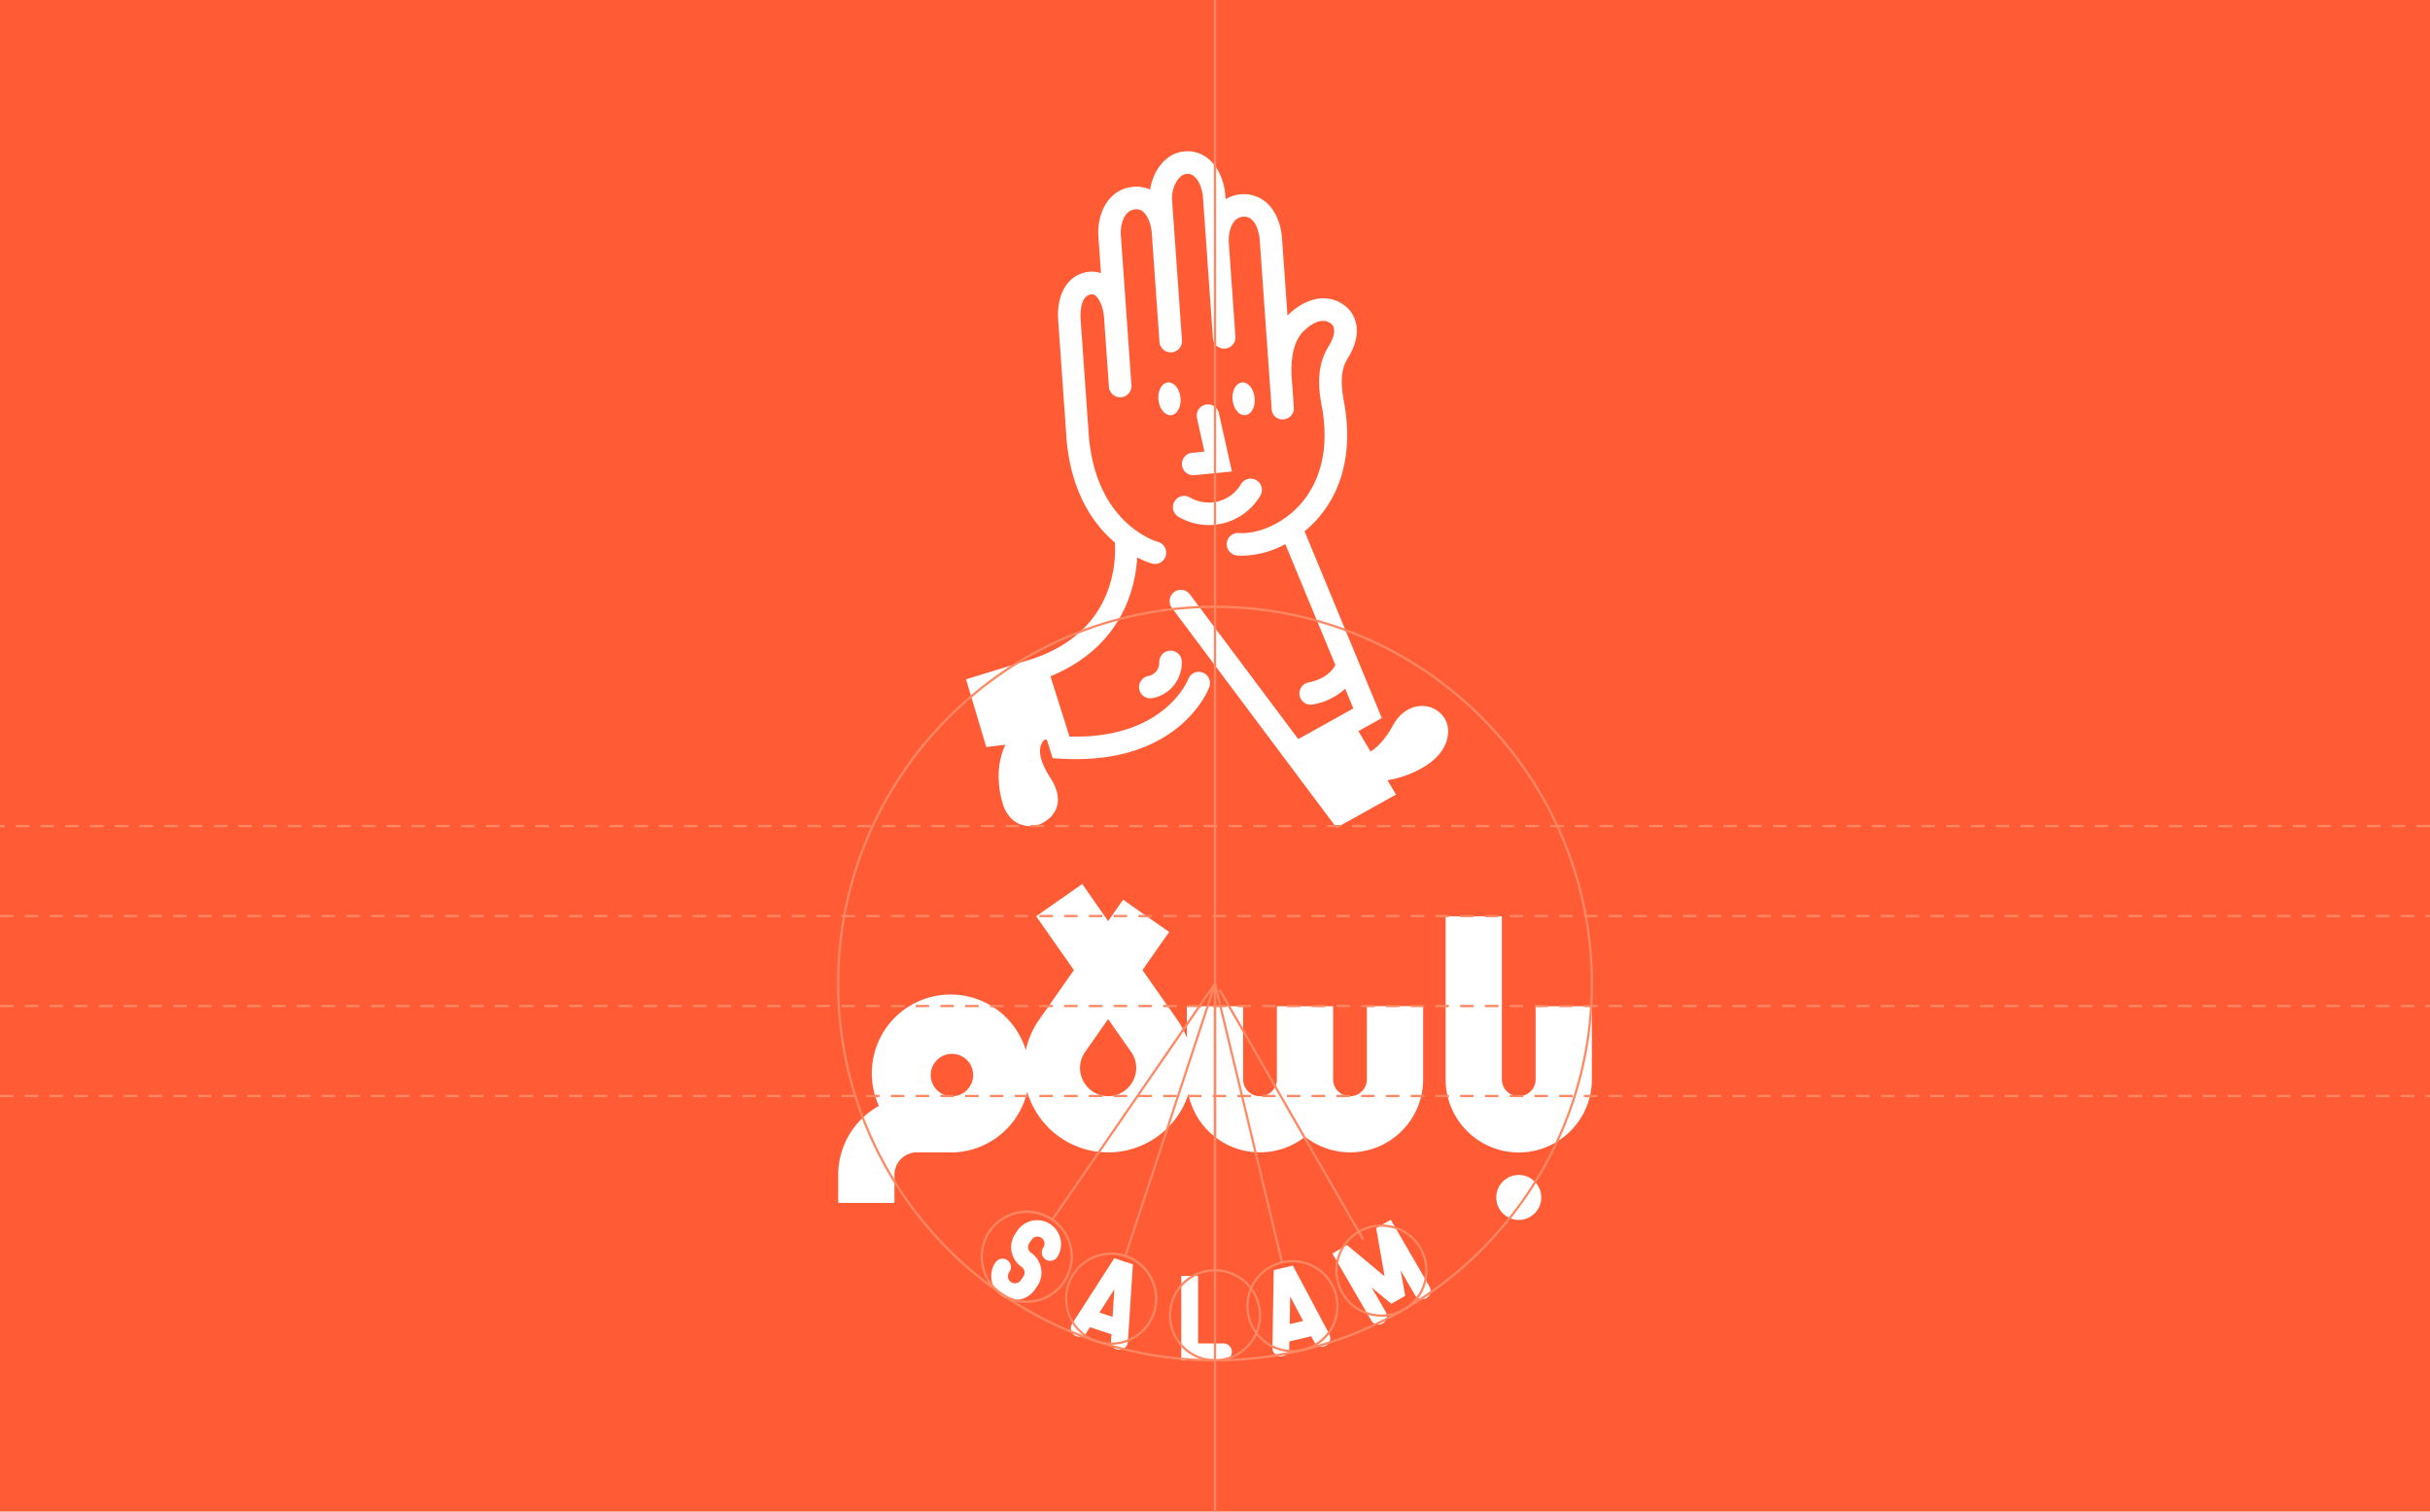 <svg xmlns="http://www.w3.org/2000/svg" viewBox="0 0 1080 672"><defs><style>.cls-1{fill:#ff5c35;}.cls-2{fill:#fff;}.cls-3{fill:none;}.cls-4{fill:#ff8863;}</style></defs><g id="Layer_3" data-name="Layer 3"><rect class="cls-1" width="1080" height="672"/><path class="cls-2" d="M642.25,319.75c-4.65-8.06-17-8.49-23.11,2.68-3.33,6.1-6.81,9.64-10,11.71l-5.42-9.09,10.42-5.81-34.34-83.05a50.12,50.12,0,0,0,5.11-4.78c8.18-8.95,17-25.06,12.7-51.15-1.49-7.91-2.4-15,1.46-21.13,7-11.14,3.58-19.5-1.43-23.27-9.16-6.9-19.59-1.56-25.42,4.44l-2.41-34.09c-.48-6.86-3.06-12.79-7.08-16.26a15.43,15.43,0,0,0-18-1.38l-.1-1.4c-.47-6.75-3.23-12.88-7.37-16.4a14.49,14.49,0,0,0-10.93-3.45c-8.34.76-13.89,8.64-15.17,17a14.51,14.51,0,0,0-7.59-1.26c-11.06,1-16.11,12-15.39,22.23l1.14,16.17a12,12,0,0,0-5.34-.62c-9.16,1-14.53,9.53-13.67,21.66l3.6,51h0l.07,1a1.57,1.57,0,0,0,0,.3c2,24.35,12.16,38.44,21.49,46.35a52.7,52.7,0,0,1-2.08,18.32c-4.35,14.67-14.56,25.4-30.18,31.84l-4.19,1.58L429.35,302l9,30.1,8.49-1c-2.59,5.54-4.61,14.2-1.25,25.93,3,10.43,12.11,11.64,17.23,9.12,6.77-3.33,10.4-10.4,4.07-20.22-6.77-10.51-4.73-15.1-2.77-17l1.13-.14,2.61,8.27,3.43.21c2.38.14,4.67.22,6.89.22,46.71,0,58.73-30.57,59.24-31.93a5,5,0,1,0-9.36-3.51c-.1.27-10.55,26.61-52.75,25.39l-4.07-12.9-4.39-13.91h.05c31.54-13,37.67-38.66,38.52-52.81a35.5,35.5,0,0,0,6.84,2.77,4.94,4.94,0,0,0,1.07.12,5,5,0,0,0,1.07-9.88c-.27-.06-27.7-7.87-30.54-48l-3.6-51c-.07-1.07-.58-10.42,4.81-11a2.25,2.25,0,0,1,1.85.63c1.93,1.6,3.48,5.57,3.76,9.65l2.18,30.85a5,5,0,1,0,10-.7l-1.8-25.49h0l-2.9-41.12c-.31-4.38,1.13-11.08,6.36-11.58a4.48,4.48,0,0,1,3.56,1.09c2,1.73,3.55,5.46,3.83,9.52,0,0,0,0,0,.06L515.32,152a5,5,0,0,0,5,4.64h.36a5,5,0,0,0,4.64-5.34l-4.41-62.4c-.38-5.41,2.82-11.25,6.35-11.58a4.47,4.47,0,0,1,3.53,1.12c2.07,1.76,3.6,5.48,3.88,9.49l4.4,62.4a5,5,0,0,0,10-.7l-2.93-41.53c0-.06,0-.11,0-.17-.3-4.27,1.13-11.19,6.25-11.56a5,5,0,0,1,3.85,1.18c2,1.7,3.37,5.31,3.66,9.41l4.39,62.22h0v.07l.89,12.62a5.48,5.48,0,0,0,.1.56c0,.11,0,.23,0,.34a6.14,6.14,0,0,0,.29.79.3.3,0,0,0,0,.1,5,5,0,0,0,3.68,2.78,1.9,1.9,0,0,0,.25,0,5.44,5.44,0,0,0,.58,0h.35a3.39,3.39,0,0,0,.44-.08,3.85,3.85,0,0,0,.49-.08c.16,0,.31-.11.46-.16s.31-.11.46-.18a4.5,4.5,0,0,0,.41-.25,3.54,3.54,0,0,0,.41-.26c.13-.1.23-.21.35-.31s.25-.22.36-.34.18-.24.27-.37a3.69,3.69,0,0,0,.29-.4c.08-.14.14-.28.21-.42a4.43,4.43,0,0,0,.2-.45,4.27,4.27,0,0,0,.13-.48,4,4,0,0,0,.11-.47,3.2,3.2,0,0,0,0-.53c0-.14,0-.27,0-.41-.09-2.07-.44-6.63-.69-9.95l-.21-2.86v0c-.61-8.7.76-15.53,3.95-19.74,1.53-2,8.3-8.75,13.48-4.84,2.21,1.67,1.82,5.4-1,10-6.25,10-4.18,21-2.83,28.19,3.65,22-3.55,35.34-10.23,42.66a40.26,40.26,0,0,1-6.2,5.47,4.61,4.61,0,0,0-1,.69c-6.9,4.63-14.32,6.47-19.68,6.09a5,5,0,0,0-.75,10c.77.06,1.53.09,2.31.09a41.71,41.71,0,0,0,19.09-5.14l22.21,53.7c-.91,1.89-3.81,6.14-11.94,7.78a5,5,0,0,0,1,9.9,4.75,4.75,0,0,0,1-.1,28.28,28.28,0,0,0,14.33-7l3.62,8.75-2.91,1.62h0l-13.21,7.37-8.35,4.66-48.19-64.37a5,5,0,1,0-8,6l47.38,63.3h0l25.81,34.47,26.45-14.74-3.81-6.38a46,46,0,0,0,17.8-6.93C644.64,332.92,644.74,324.08,642.25,319.75Z"/><path class="cls-2" d="M515.23,294.37a6,6,0,0,1-4.87,6.17,5,5,0,0,0,.9,9.92,4.76,4.76,0,0,0,.91-.09,16,16,0,0,0,13.06-16.17,4.9,4.9,0,0,0-5.08-4.91A5,5,0,0,0,515.23,294.37Z"/><path class="cls-2" d="M518.49,170.13c-2.64.71-4.21,4.5-3.51,8.47s3.43,6.59,6.07,5.88,4.22-4.51,3.51-8.47S521.14,169.41,518.49,170.13Z"/><path class="cls-2" d="M554,184.48c2.65-.72,4.22-4.51,3.51-8.47s-3.42-6.6-6.07-5.88-4.21,4.5-3.51,8.47S551.32,185.19,554,184.48Z"/><path class="cls-2" d="M525.32,206.75a5,5,0,0,0,5,4.51l.5,0,16.69-1.65-5.75-25.83a5,5,0,1,0-9.76,2.17l3.3,14.82-5.47.54A5,5,0,0,0,525.32,206.75Z"/><path class="cls-2" d="M522,222.91a5,5,0,0,0,1.77,6.85,26.59,26.59,0,0,0,36.39-9.43,5,5,0,1,0-8.62-5.07,16.6,16.6,0,0,1-22.7,5.88A5,5,0,0,0,522,222.91Z"/><path class="cls-2" d="M590.8,593.13l-16.21-30.49-8.48,2-.6,34.53A3.76,3.76,0,0,0,569.2,603h.06a3.76,3.76,0,0,0,3.75-3.69l0-2.9,9.76-2.35,1.36,2.57a3.75,3.75,0,1,0,6.62-3.52Zm-17.6-4.45.21-12.29,5.77,10.86Z"/><path class="cls-2" d="M635.36,572l-17.24-29.74L611.64,546l3.74,21.42L598.65,553.5l-6.48,3.76L609.4,587a3.75,3.75,0,1,0,6.49-3.76l-6.33-10.93,8.81,7.32,6.13-3.55-2-11.29,6.34,10.93a3.75,3.75,0,0,0,6.49-3.76Z"/><path class="cls-2" d="M543.75,597.25H532.5v-30H525v37.5h18.75a3.75,3.75,0,0,0,0-7.5Z"/><path class="cls-2" d="M495.23,559.37l-18.67,29.06a3.75,3.75,0,1,0,6.31,4.05l1.57-2.45,9.53,3.14-.19,2.9a3.76,3.76,0,0,0,3.5,4h.25a3.76,3.76,0,0,0,3.74-3.51l2.24-34.46Zm-6.6,24.15,6.64-10.34-.79,12.26Z"/><path class="cls-2" d="M451.15,577.92a10.63,10.63,0,0,1-8.73-16.66,3.75,3.75,0,1,1,6.17,4.26,3.13,3.13,0,1,0,5.15,3.55l1.06-1.55a3.12,3.12,0,0,0-.8-4.34,10.62,10.62,0,0,1-2.71-14.78l1.06-1.55a10.63,10.63,0,0,1,17.5,12.06,3.75,3.75,0,1,1-6.18-4.25,3.12,3.12,0,1,0-5.14-3.55l-1.07,1.54A3.13,3.13,0,0,0,457,555a3.06,3.06,0,0,0,1.3,2A10.65,10.65,0,0,1,461,571.78l-1.07,1.54A10.6,10.6,0,0,1,451.15,577.92Z"/><rect class="cls-3" x="372.5" y="367.35" width="335" height="200"/><circle class="cls-2" cx="675" cy="532.35" r="10"/><path class="cls-2" d="M682.5,447.35v32.5a7.5,7.5,0,0,1-15,0v-72.5h-25v72.5a32.5,32.5,0,0,0,65,0v-32.5Z"/><path class="cls-2" d="M607.5,479.85a7.5,7.5,0,0,1-15,0v-32.5h-25v32.5a7.5,7.5,0,0,1-15,0v-32.5h-25v14.06a37.66,37.66,0,0,0-4.28-8.07h0l-15.46-22.08,11.86-16.94L499.14,400l-6.64,9.49L481,393l-20.48,14.34,16.76,23.93-15.46,22.08h0a37.46,37.46,0,0,0-5.9,13.49,35,35,0,1,0-65.29,24.83,35,35,0,0,0-18.09,30.62v12.5h25v-12.5a10,10,0,0,1,10-10h13.6c.47,0,.93.07,1.4.07a35,35,0,0,0,34-27,37.47,37.47,0,0,0,71.63,1,32.44,32.44,0,0,0,51.84,19,32.45,32.45,0,0,0,52.5-25.56v-32.5h-25Zm-185,7.5v-.07h-.7a9.43,9.43,0,1,1,.7.07Zm70,0a12.66,12.66,0,0,1-12.5-12.5,12.42,12.42,0,0,1,2.26-7.17l10.24-14.62,10.24,14.62a12.42,12.42,0,0,1,2.26,7.17A12.66,12.66,0,0,1,492.5,487.35Z"/></g><g id="Layer_1" data-name="Layer 1"><path class="cls-4" d="M540,605.25c-92.64,0-168-75.37-168-168s75.36-168,168-168,168,75.36,168,168S632.64,605.25,540,605.25Zm0-335c-92.08,0-167,74.92-167,167s74.92,167,167,167,167-74.92,167-167S632.08,270.25,540,270.25Z"/><path class="cls-4" d="M614,585.38a20.5,20.5,0,1,1,10.25-2.76A20.52,20.52,0,0,1,614,585.38Zm-.06-40a19.5,19.5,0,1,0,16.9,9.72A19.39,19.39,0,0,0,613.89,545.38Z"/><rect class="cls-4" x="571.43" y="428.67" width="1" height="127.5" transform="matrix(0.87, -0.5, 0.5, 0.87, -169.81, 353.13)"/><path class="cls-4" d="M574.44,601.17a20.54,20.54,0,0,1-19.94-15.71,20.49,20.49,0,1,1,19.94,15.71Zm0-40a19.49,19.49,0,0,0-19,24.06,19.5,19.5,0,1,0,19-24.06Z"/><rect class="cls-4" x="554.37" y="435.49" width="1" height="127.5" transform="translate(-101.26 143.41) rotate(-13.51)"/><path class="cls-4" d="M540,605.25a20.5,20.5,0,1,1,20.5-20.5A20.53,20.53,0,0,1,540,605.25Zm0-40a19.5,19.5,0,1,0,19.5,19.5A19.53,19.53,0,0,0,540,565.25Z"/><rect class="cls-4" x="539.5" y="437.25" width="1" height="127.5"/><path class="cls-4" d="M493.88,597.86a20.5,20.5,0,1,1,19.49-14.09A20.54,20.54,0,0,1,493.88,597.86Zm0-40a19.51,19.51,0,1,0,6.09,1A19.52,19.52,0,0,0,493.91,557.85Z"/><rect class="cls-4" x="456.34" y="497.31" width="127.5" height="1" transform="translate(-115.36 836.19) rotate(-71.78)"/><path class="cls-4" d="M456.29,579.21a20.51,20.51,0,1,1,3.75-.34A20.76,20.76,0,0,1,456.29,579.21Zm.07-40a19.5,19.5,0,1,0,16,30.56h0a19.49,19.49,0,0,0-16-30.56Z"/><rect class="cls-4" x="440.11" y="489.25" width="127.5" height="1" transform="translate(-185.34 626.63) rotate(-55.42)"/><path class="cls-4" d="M1080,407.75h-2v-1h2Zm-7,0h-6v-1h6Zm-11,0h-6v-1h6Zm-11,0h-6v-1h6Zm-11,0h-6v-1h6Zm-11,0h-6v-1h6Zm-11,0h-6v-1h6Zm-11,0h-6v-1h6Zm-11,0h-6v-1h6Zm-11,0h-6v-1h6Zm-11,0h-6v-1h6Zm-11,0h-6v-1h6Zm-11,0h-6v-1h6Zm-11,0h-6v-1h6Zm-11,0h-6v-1h6Zm-11,0h-6v-1h6Zm-11,0h-6v-1h6Zm-11,0h-6v-1h6Zm-11,0h-6v-1h6Zm-11,0h-6v-1h6Zm-11,0h-6v-1h6Zm-11,0h-6v-1h6Zm-11,0h-6v-1h6Zm-11,0h-6v-1h6Zm-11,0h-6v-1h6Zm-11,0h-6v-1h6Zm-11,0h-6v-1h6Zm-11,0h-6v-1h6Zm-11,0h-6v-1h6Zm-11,0h-6v-1h6Zm-11,0h-6v-1h6Zm-11,0h-6v-1h6Zm-11,0h-6v-1h6Zm-11,0h-6v-1h6Zm-11,0h-6v-1h6Zm-11,0h-6v-1h6Zm-11,0h-6v-1h6Zm-11,0h-6v-1h6Zm-11,0h-6v-1h6Zm-11,0h-6v-1h6Zm-11,0h-6v-1h6Zm-11,0h-6v-1h6Zm-11,0h-6v-1h6Zm-11,0h-6v-1h6Zm-11,0h-6v-1h6Zm-11,0h-6v-1h6Zm-11,0h-6v-1h6Zm-11,0h-6v-1h6Zm-11,0h-6v-1h6Zm-11,0h-6v-1h6Zm-11,0h-6v-1h6Zm-11,0h-6v-1h6Zm-11,0h-6v-1h6Zm-11,0h-6v-1h6Zm-11,0h-6v-1h6Zm-11,0h-6v-1h6Zm-11,0h-6v-1h6Zm-11,0h-6v-1h6Zm-11,0h-6v-1h6Zm-11,0h-6v-1h6Zm-11,0h-6v-1h6Zm-11,0h-6v-1h6Zm-11,0h-6v-1h6Zm-11,0h-6v-1h6Zm-11,0h-6v-1h6Zm-11,0h-6v-1h6Zm-11,0h-6v-1h6Zm-11,0h-6v-1h6Zm-11,0h-6v-1h6Zm-11,0h-6v-1h6Zm-11,0h-6v-1h6Zm-11,0h-6v-1h6Zm-11,0h-6v-1h6Zm-11,0h-6v-1h6Zm-11,0h-6v-1h6Zm-11,0h-6v-1h6Zm-11,0h-6v-1h6Zm-11,0h-6v-1h6Zm-11,0h-6v-1h6Zm-11,0h-6v-1h6Zm-11,0h-6v-1h6Zm-11,0h-6v-1h6Zm-11,0h-6v-1h6Zm-11,0h-6v-1h6Zm-11,0h-6v-1h6Zm-11,0h-6v-1h6Zm-11,0h-6v-1h6Zm-11,0h-6v-1h6Zm-11,0h-6v-1h6Zm-11,0H99v-1h6Zm-11,0H88v-1h6Zm-11,0H77v-1h6Zm-11,0H66v-1h6Zm-11,0H55v-1h6Zm-11,0H44v-1h6Zm-11,0H33v-1h6Zm-11,0H22v-1h6Zm-11,0H11v-1h6Zm-11,0H0v-1H6Z"/><path class="cls-4" d="M1080,367.75h-6v-1h6Zm-11,0h-6v-1h6Zm-11,0h-6v-1h6Zm-11,0h-6v-1h6Zm-11,0h-6v-1h6Zm-11,0h-6v-1h6Zm-11,0h-6v-1h6Zm-11,0h-6v-1h6Zm-11,0h-6v-1h6Zm-11,0h-6v-1h6Zm-11,0h-6v-1h6Zm-11,0h-6v-1h6Zm-11,0h-6v-1h6Zm-11,0h-6v-1h6Zm-11,0h-6v-1h6Zm-11,0h-6v-1h6Zm-11,0h-6v-1h6Zm-11,0h-6v-1h6Zm-11,0h-6v-1h6Zm-11,0h-6v-1h6Zm-11,0h-6v-1h6Zm-11,0h-6v-1h6Zm-11,0h-6v-1h6Zm-11,0h-6v-1h6Zm-11,0h-6v-1h6Zm-11,0h-6v-1h6Zm-11,0h-6v-1h6Zm-11,0h-6v-1h6Zm-11,0h-6v-1h6Zm-11,0h-6v-1h6Zm-11,0h-6v-1h6Zm-11,0h-6v-1h6Zm-11,0h-6v-1h6Zm-11,0h-6v-1h6Zm-11,0h-6v-1h6Zm-11,0h-6v-1h6Zm-11,0h-6v-1h6Zm-11,0h-6v-1h6Zm-11,0h-6v-1h6Zm-11,0h-6v-1h6Zm-11,0h-6v-1h6Zm-11,0h-6v-1h6Zm-11,0h-6v-1h6Zm-11,0h-6v-1h6Zm-11,0h-6v-1h6Zm-11,0h-6v-1h6Zm-11,0h-6v-1h6Zm-11,0h-6v-1h6Zm-11,0h-6v-1h6Zm-11,0h-6v-1h6Zm-11,0h-6v-1h6Zm-11,0h-6v-1h6Zm-11,0h-6v-1h6Zm-11,0h-6v-1h6Zm-11,0h-6v-1h6Zm-11,0h-6v-1h6Zm-11,0h-6v-1h6Zm-11,0h-6v-1h6Zm-11,0h-6v-1h6Zm-11,0h-6v-1h6Zm-11,0h-6v-1h6Zm-11,0h-6v-1h6Zm-11,0h-6v-1h6Zm-11,0h-6v-1h6Zm-11,0h-6v-1h6Zm-11,0h-6v-1h6Zm-11,0h-6v-1h6Zm-11,0h-6v-1h6Zm-11,0h-6v-1h6Zm-11,0h-6v-1h6Zm-11,0h-6v-1h6Zm-11,0h-6v-1h6Zm-11,0h-6v-1h6Zm-11,0h-6v-1h6Zm-11,0h-6v-1h6Zm-11,0h-6v-1h6Zm-11,0h-6v-1h6Zm-11,0h-6v-1h6Zm-11,0h-6v-1h6Zm-11,0h-6v-1h6Zm-11,0h-6v-1h6Zm-11,0h-6v-1h6Zm-11,0h-6v-1h6Zm-11,0h-6v-1h6Zm-11,0h-6v-1h6Zm-11,0h-6v-1h6Zm-11,0h-6v-1h6Zm-11,0h-6v-1h6Zm-11,0h-6v-1h6Zm-11,0H95v-1h6Zm-11,0H84v-1h6Zm-11,0H73v-1h6Zm-11,0H62v-1h6Zm-11,0H51v-1h6Zm-11,0H40v-1h6Zm-11,0H29v-1h6Zm-11,0H18v-1h6Zm-11,0H7v-1h6Zm-11,0H0v-1H2Z"/><path class="cls-4" d="M1080,447.75h-2v-1h2Zm-7,0h-6v-1h6Zm-11,0h-6v-1h6Zm-11,0h-6v-1h6Zm-11,0h-6v-1h6Zm-11,0h-6v-1h6Zm-11,0h-6v-1h6Zm-11,0h-6v-1h6Zm-11,0h-6v-1h6Zm-11,0h-6v-1h6Zm-11,0h-6v-1h6Zm-11,0h-6v-1h6Zm-11,0h-6v-1h6Zm-11,0h-6v-1h6Zm-11,0h-6v-1h6Zm-11,0h-6v-1h6Zm-11,0h-6v-1h6Zm-11,0h-6v-1h6Zm-11,0h-6v-1h6Zm-11,0h-6v-1h6Zm-11,0h-6v-1h6Zm-11,0h-6v-1h6Zm-11,0h-6v-1h6Zm-11,0h-6v-1h6Zm-11,0h-6v-1h6Zm-11,0h-6v-1h6Zm-11,0h-6v-1h6Zm-11,0h-6v-1h6Zm-11,0h-6v-1h6Zm-11,0h-6v-1h6Zm-11,0h-6v-1h6Zm-11,0h-6v-1h6Zm-11,0h-6v-1h6Zm-11,0h-6v-1h6Zm-11,0h-6v-1h6Zm-11,0h-6v-1h6Zm-11,0h-6v-1h6Zm-11,0h-6v-1h6Zm-11,0h-6v-1h6Zm-11,0h-6v-1h6Zm-11,0h-6v-1h6Zm-11,0h-6v-1h6Zm-11,0h-6v-1h6Zm-11,0h-6v-1h6Zm-11,0h-6v-1h6Zm-11,0h-6v-1h6Zm-11,0h-6v-1h6Zm-11,0h-6v-1h6Zm-11,0h-6v-1h6Zm-11,0h-6v-1h6Zm-11,0h-6v-1h6Zm-11,0h-6v-1h6Zm-11,0h-6v-1h6Zm-11,0h-6v-1h6Zm-11,0h-6v-1h6Zm-11,0h-6v-1h6Zm-11,0h-6v-1h6Zm-11,0h-6v-1h6Zm-11,0h-6v-1h6Zm-11,0h-6v-1h6Zm-11,0h-6v-1h6Zm-11,0h-6v-1h6Zm-11,0h-6v-1h6Zm-11,0h-6v-1h6Zm-11,0h-6v-1h6Zm-11,0h-6v-1h6Zm-11,0h-6v-1h6Zm-11,0h-6v-1h6Zm-11,0h-6v-1h6Zm-11,0h-6v-1h6Zm-11,0h-6v-1h6Zm-11,0h-6v-1h6Zm-11,0h-6v-1h6Zm-11,0h-6v-1h6Zm-11,0h-6v-1h6Zm-11,0h-6v-1h6Zm-11,0h-6v-1h6Zm-11,0h-6v-1h6Zm-11,0h-6v-1h6Zm-11,0h-6v-1h6Zm-11,0h-6v-1h6Zm-11,0h-6v-1h6Zm-11,0h-6v-1h6Zm-11,0h-6v-1h6Zm-11,0h-6v-1h6Zm-11,0h-6v-1h6Zm-11,0h-6v-1h6Zm-11,0h-6v-1h6Zm-11,0h-6v-1h6Zm-11,0H99v-1h6Zm-11,0H88v-1h6Zm-11,0H77v-1h6Zm-11,0H66v-1h6Zm-11,0H55v-1h6Zm-11,0H44v-1h6Zm-11,0H33v-1h6Zm-11,0H22v-1h6Zm-11,0H11v-1h6Zm-11,0H0v-1H6Z"/><path class="cls-4" d="M1080,487.75h-2v-1h2Zm-7,0h-6v-1h6Zm-11,0h-6v-1h6Zm-11,0h-6v-1h6Zm-11,0h-6v-1h6Zm-11,0h-6v-1h6Zm-11,0h-6v-1h6Zm-11,0h-6v-1h6Zm-11,0h-6v-1h6Zm-11,0h-6v-1h6Zm-11,0h-6v-1h6Zm-11,0h-6v-1h6Zm-11,0h-6v-1h6Zm-11,0h-6v-1h6Zm-11,0h-6v-1h6Zm-11,0h-6v-1h6Zm-11,0h-6v-1h6Zm-11,0h-6v-1h6Zm-11,0h-6v-1h6Zm-11,0h-6v-1h6Zm-11,0h-6v-1h6Zm-11,0h-6v-1h6Zm-11,0h-6v-1h6Zm-11,0h-6v-1h6Zm-11,0h-6v-1h6Zm-11,0h-6v-1h6Zm-11,0h-6v-1h6Zm-11,0h-6v-1h6Zm-11,0h-6v-1h6Zm-11,0h-6v-1h6Zm-11,0h-6v-1h6Zm-11,0h-6v-1h6Zm-11,0h-6v-1h6Zm-11,0h-6v-1h6Zm-11,0h-6v-1h6Zm-11,0h-6v-1h6Zm-11,0h-6v-1h6Zm-11,0h-6v-1h6Zm-11,0h-6v-1h6Zm-11,0h-6v-1h6Zm-11,0h-6v-1h6Zm-11,0h-6v-1h6Zm-11,0h-6v-1h6Zm-11,0h-6v-1h6Zm-11,0h-6v-1h6Zm-11,0h-6v-1h6Zm-11,0h-6v-1h6Zm-11,0h-6v-1h6Zm-11,0h-6v-1h6Zm-11,0h-6v-1h6Zm-11,0h-6v-1h6Zm-11,0h-6v-1h6Zm-11,0h-6v-1h6Zm-11,0h-6v-1h6Zm-11,0h-6v-1h6Zm-11,0h-6v-1h6Zm-11,0h-6v-1h6Zm-11,0h-6v-1h6Zm-11,0h-6v-1h6Zm-11,0h-6v-1h6Zm-11,0h-6v-1h6Zm-11,0h-6v-1h6Zm-11,0h-6v-1h6Zm-11,0h-6v-1h6Zm-11,0h-6v-1h6Zm-11,0h-6v-1h6Zm-11,0h-6v-1h6Zm-11,0h-6v-1h6Zm-11,0h-6v-1h6Zm-11,0h-6v-1h6Zm-11,0h-6v-1h6Zm-11,0h-6v-1h6Zm-11,0h-6v-1h6Zm-11,0h-6v-1h6Zm-11,0h-6v-1h6Zm-11,0h-6v-1h6Zm-11,0h-6v-1h6Zm-11,0h-6v-1h6Zm-11,0h-6v-1h6Zm-11,0h-6v-1h6Zm-11,0h-6v-1h6Zm-11,0h-6v-1h6Zm-11,0h-6v-1h6Zm-11,0h-6v-1h6Zm-11,0h-6v-1h6Zm-11,0h-6v-1h6Zm-11,0h-6v-1h6Zm-11,0h-6v-1h6Zm-11,0h-6v-1h6Zm-11,0H99v-1h6Zm-11,0H88v-1h6Zm-11,0H77v-1h6Zm-11,0H66v-1h6Zm-11,0H55v-1h6Zm-11,0H44v-1h6Zm-11,0H33v-1h6Zm-11,0H22v-1h6Zm-11,0H11v-1h6Zm-11,0H0v-1H6Z"/><rect class="cls-4" x="539.5" width="1" height="672"/></g></svg>